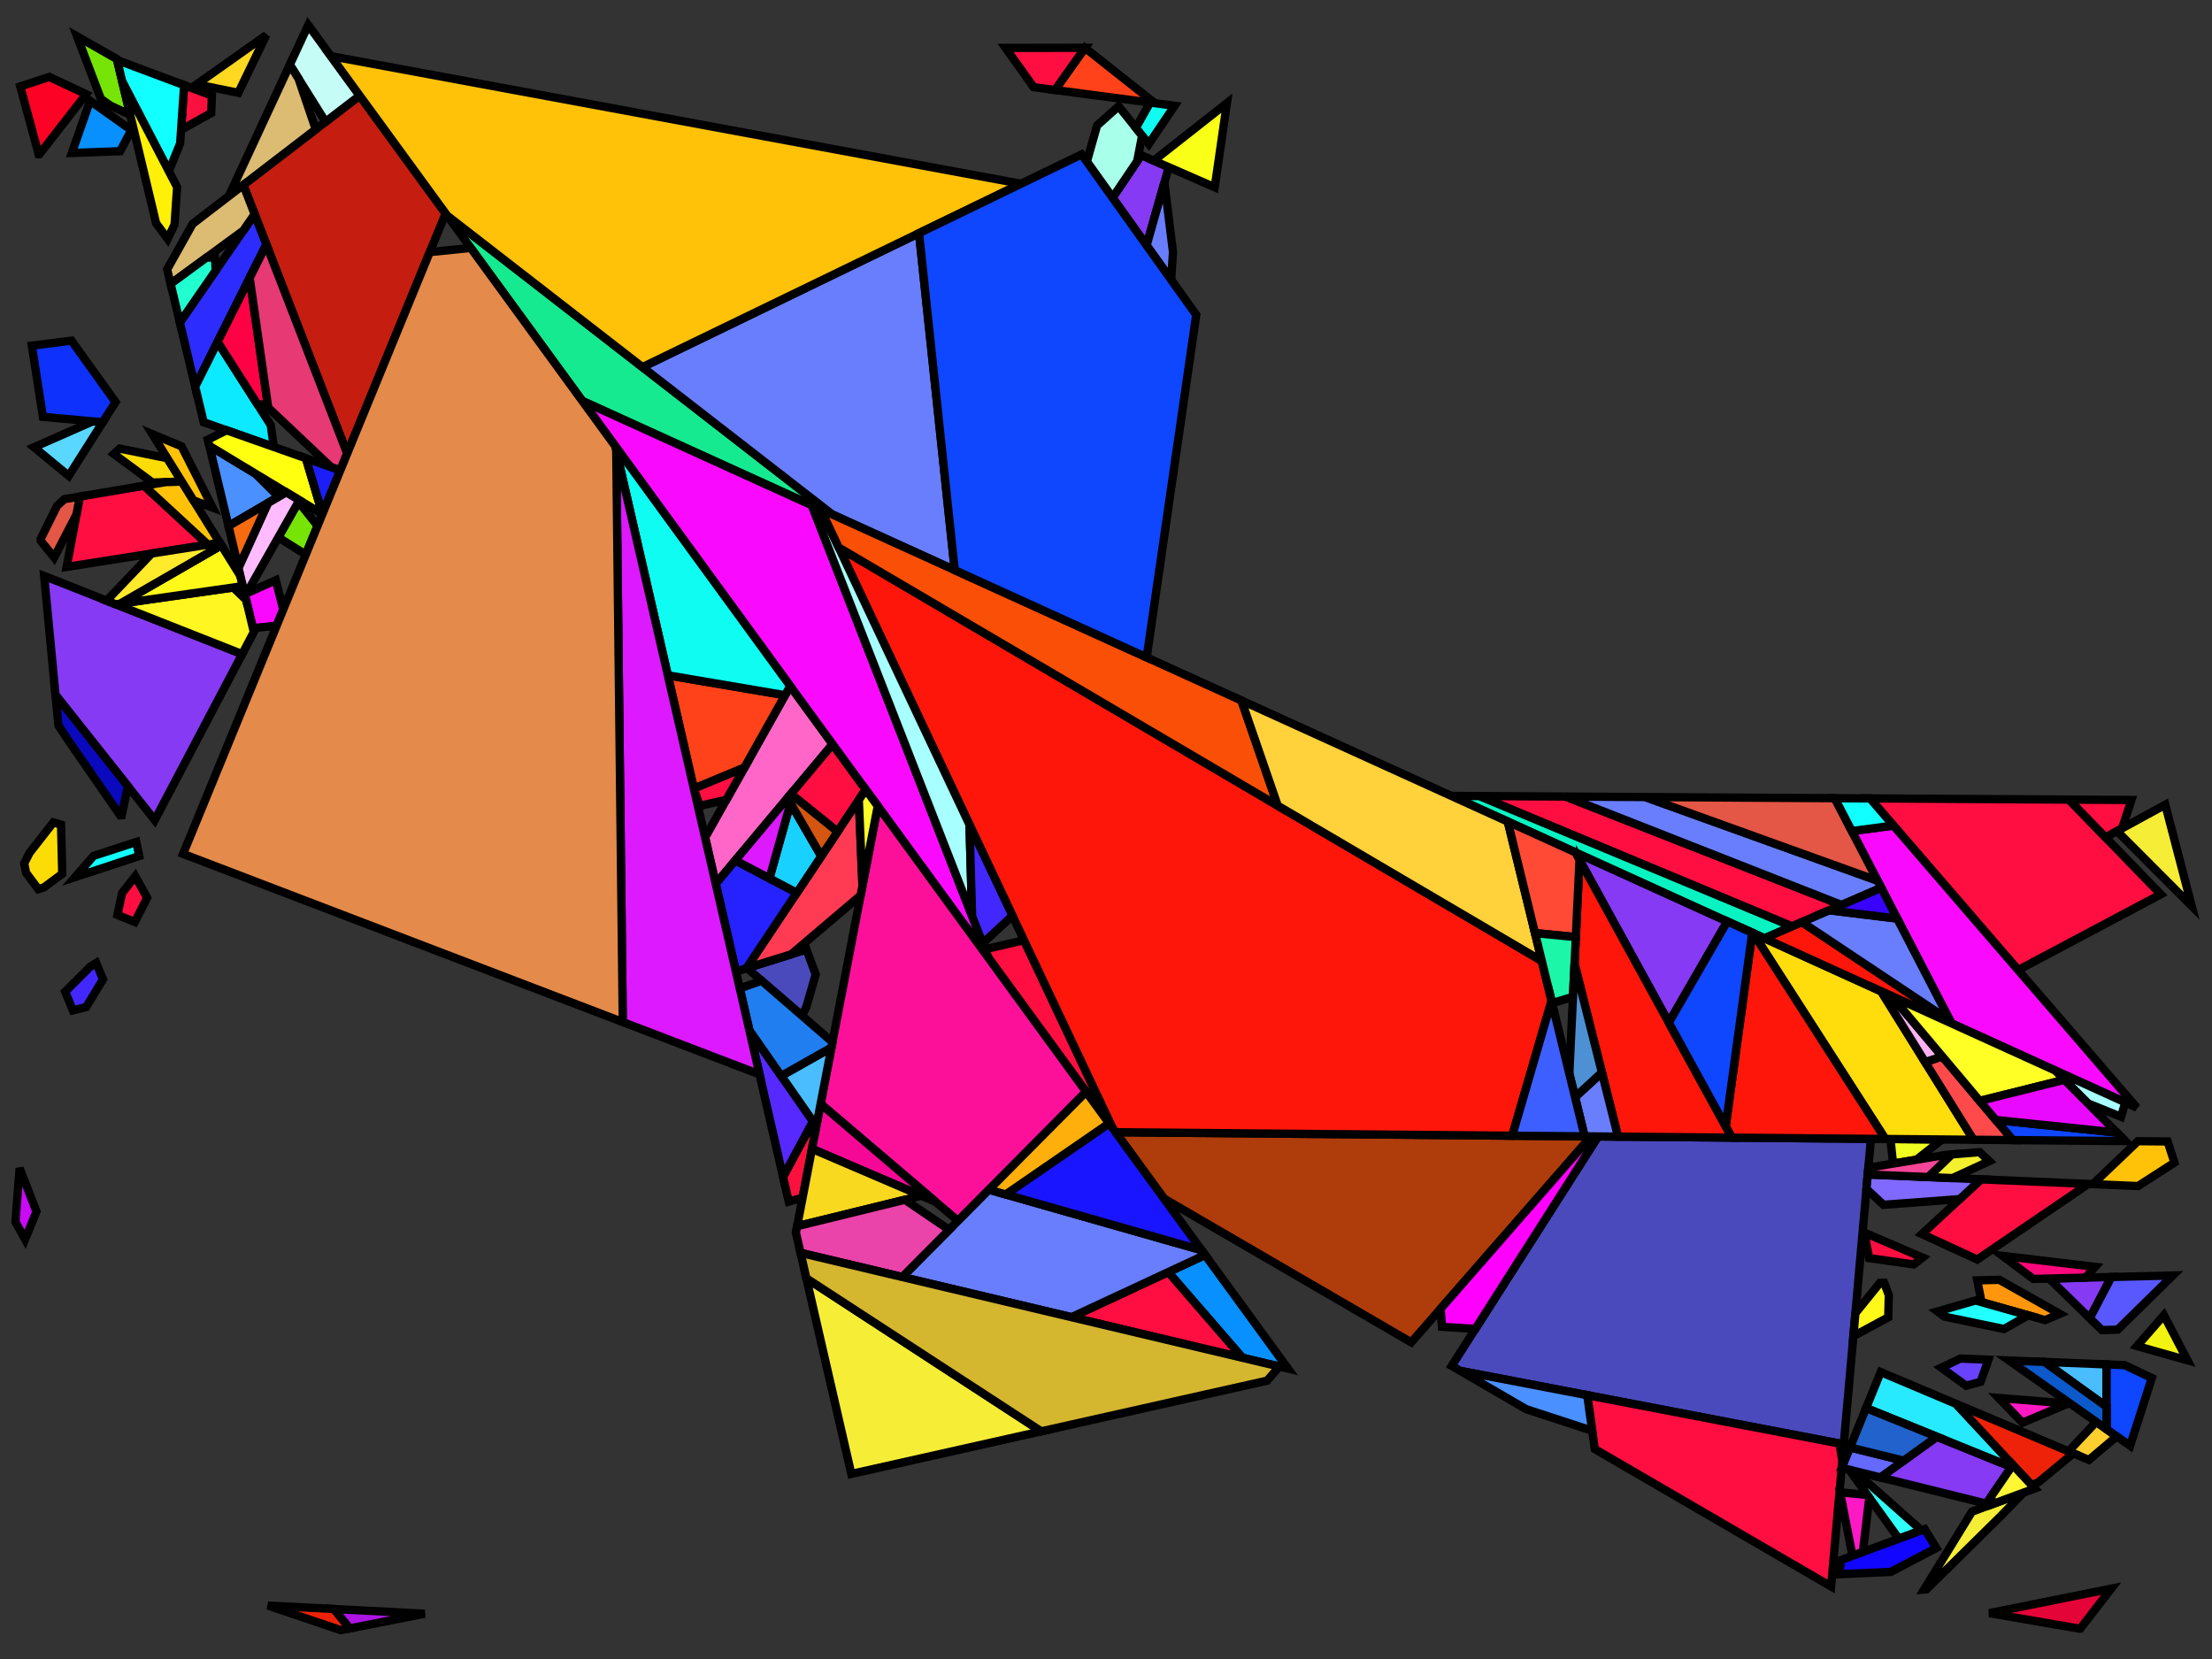 <?xml version="1.0" encoding="iso-8859-1" standalone="no"?>
<!DOCTYPE svg PUBLIC "-//W3C//DTD SVG 1.0//EN" "http://www.w3.org/TR/2001/REC-SVG-20010904/DTD/svg10.dtd">
<svg xmlns="http://www.w3.org/2000/svg" width="800" height="600">
<rect width="100%" height="100%" fill="#333333" stroke="none"/>
<path style="fill:rgb(0, 0, 0);fill-opacity:0.0;fill-rule:evenodd;stroke:rgb(0, 0, 0);stroke-width:0.0;" d="M 0, 600 L 800, 600 L 800, 0 L 0, 0 z "/>
<path style="fill:rgb(240, 255, 33);fill-opacity:1.0;fill-rule:evenodd;stroke:rgb(0, 0, 0);stroke-width:3.0;" d="M 702.406, 412.107 L 693.117, 419.432 L 684.648, 420.834 L 683.716, 411.942 z "/>
<path style="fill:rgb(255, 102, 199);fill-opacity:1.0;fill-rule:evenodd;stroke:rgb(0, 0, 0);stroke-width:3.0;" d="M 301.13, 269.14 L 258.856, 319.631 L 255.016, 302.914 L 285.788, 248.101 z "/>
<path style="fill:rgb(175, 60, 11);fill-opacity:1.0;fill-rule:evenodd;stroke:rgb(0, 0, 0);stroke-width:3.0;" d="M 575.475, 410.991 L 510.393, 485.478 L 420.974, 433.484 L 403.469, 409.479 z "/>
<path style="fill:rgb(255, 207, 47);fill-opacity:1.0;fill-rule:evenodd;stroke:rgb(0, 0, 0);stroke-width:3.0;" d="M 765.561, 519.481 L 755.487, 528.004 L 748.099, 524.887 L 758.124, 514.242 z "/>
<path style="fill:rgb(134, 58, 243);fill-opacity:1.0;fill-rule:evenodd;stroke:rgb(0, 0, 0);stroke-width:3.0;" d="M 87.581, 236.576 L 55.97, 296.592 L 20.071, 251.33 L 15.967, 208.315 z "/>
<path style="fill:rgb(134, 58, 243);fill-opacity:1.0;fill-rule:evenodd;stroke:rgb(0, 0, 0);stroke-width:3.0;" d="M 727.444, 530.54 L 718.343, 543.805 L 680.063, 534.322 L 700.503, 519.624 z "/>
<path style="fill:rgb(134, 58, 243);fill-opacity:1.0;fill-rule:evenodd;stroke:rgb(0, 0, 0);stroke-width:3.0;" d="M 422.689, 60.469 L 414.68, 88.738 L 402.375, 71.508 L 412.748, 56.128 z "/>
<path style="fill:rgb(134, 58, 243);fill-opacity:1.0;fill-rule:evenodd;stroke:rgb(0, 0, 0);stroke-width:3.0;" d="M 755.787, 476.745 L 741.112, 462.41 L 763.612, 461.846 z "/>
<path style="fill:rgb(134, 58, 243);fill-opacity:1.0;fill-rule:evenodd;stroke:rgb(0, 0, 0);stroke-width:3.0;" d="M 624.693, 333.238 L 603.545, 369.856 L 569.76, 308.26 z "/>
<path style="fill:rgb(197, 29, 15);fill-opacity:1.0;fill-rule:evenodd;stroke:rgb(0, 0, 0);stroke-width:3.0;" d="M 161.162, 77.199 L 125.572, 164.02 L 88.001, 66.887 L 130.087, 34.585 z "/>
<path style="fill:rgb(74, 74, 189);fill-opacity:1.0;fill-rule:evenodd;stroke:rgb(0, 0, 0);stroke-width:3.0;" d="M 295.009, 352.414 L 291.624, 364.153 L 290.076, 367.358 L 270.152, 350.113 L 291.661, 343.414 z "/>
<path style="fill:rgb(74, 74, 189);fill-opacity:1.0;fill-rule:evenodd;stroke:rgb(0, 0, 0);stroke-width:3.0;" d="M 676.644, 411.88 L 666.815, 522.368 L 528.131, 495.791 L 525.04, 493.994 L 577.964, 411.013 z "/>
<path style="fill:rgb(8, 144, 255);fill-opacity:1.0;fill-rule:evenodd;stroke:rgb(0, 0, 0);stroke-width:3.0;" d="M 465.809, 494.967 L 449.327, 491.054 L 422.503, 460.076 L 435.836, 453.866 z "/>
<path style="fill:rgb(8, 144, 255);fill-opacity:1.0;fill-rule:evenodd;stroke:rgb(0, 0, 0);stroke-width:3.0;" d="M 47.494, 47.051 L 43.463, 54.676 L 25.977, 55.325 L 32.575, 36.469 z "/>
<path style="fill:rgb(89, 215, 255);fill-opacity:1.0;fill-rule:evenodd;stroke:rgb(0, 0, 0);stroke-width:3.0;" d="M 37.144, 152.722 L 24.869, 172.098 L 12.301, 161.737 L 33.522, 152.394 z "/>
<path style="fill:rgb(255, 14, 65);fill-opacity:1.0;fill-rule:evenodd;stroke:rgb(0, 0, 0);stroke-width:3.0;" d="M 755.256, 428.188 L 715.096, 455.533 L 695.107, 446.314 L 716.487, 426.523 z "/>
<path style="fill:rgb(255, 14, 65);fill-opacity:1.0;fill-rule:evenodd;stroke:rgb(0, 0, 0);stroke-width:3.0;" d="M 566.241, 288.089 L 666.026, 327.296 L 648.105, 335.057 L 535.005, 287.901 z "/>
<path style="fill:rgb(255, 14, 65);fill-opacity:1.0;fill-rule:evenodd;stroke:rgb(0, 0, 0);stroke-width:3.0;" d="M 262.668, 289.282 L 253.088, 291.423 L 251.058, 285.688 L 250.937, 285.161 L 269.247, 277.564 z "/>
<path style="fill:rgb(255, 14, 65);fill-opacity:1.0;fill-rule:evenodd;stroke:rgb(0, 0, 0);stroke-width:3.0;" d="M 748.257, 289.188 L 781.464, 323.45 L 729.882, 350.832 L 676.316, 288.753 z "/>
<path style="fill:rgb(255, 14, 65);fill-opacity:1.0;fill-rule:evenodd;stroke:rgb(0, 0, 0);stroke-width:3.0;" d="M 402.435, 408.061 L 357.428, 346.342 L 356.244, 343.308 L 370.344, 340.039 z "/>
<path style="fill:rgb(255, 14, 65);fill-opacity:1.0;fill-rule:evenodd;stroke:rgb(0, 0, 0);stroke-width:3.0;" d="M 381.609, 32.562 L 373.831, 31.538 L 363.687, 17.333 L 392.475, 17.286 z "/>
<path style="fill:rgb(255, 14, 65);fill-opacity:1.0;fill-rule:evenodd;stroke:rgb(0, 0, 0);stroke-width:3.0;" d="M 313.104, 285.56 L 302.937, 300.802 L 286.04, 287.163 L 301.13, 269.14 z "/>
<path style="fill:rgb(255, 14, 65);fill-opacity:1.0;fill-rule:evenodd;stroke:rgb(0, 0, 0);stroke-width:3.0;" d="M 75.204, 196.976 L 24.102, 205.033 L 28.883, 179.587 L 52.12, 175.67 z "/>
<path style="fill:rgb(255, 14, 65);fill-opacity:1.0;fill-rule:evenodd;stroke:rgb(0, 0, 0);stroke-width:3.0;" d="M 695.307, 454.823 L 692.099, 457.301 L 675.998, 455.007 L 674.213, 445.784 z "/>
<path style="fill:rgb(255, 14, 65);fill-opacity:1.0;fill-rule:evenodd;stroke:rgb(0, 0, 0);stroke-width:3.0;" d="M 665.279, 522.074 L 666.288, 528.294 L 662.242, 573.771 L 576.784, 524.081 L 574.032, 504.588 z "/>
<path style="fill:rgb(255, 14, 65);fill-opacity:1.0;fill-rule:evenodd;stroke:rgb(0, 0, 0);stroke-width:3.0;" d="M 449.327, 491.054 L 387.506, 476.376 L 422.503, 460.076 z "/>
<path style="fill:rgb(255, 14, 65);fill-opacity:1.0;fill-rule:evenodd;stroke:rgb(0, 0, 0);stroke-width:3.0;" d="M 770.865, 289.324 L 767.474, 299.581 L 761.496, 302.847 L 748.257, 289.188 z "/>
<path style="fill:rgb(255, 14, 65);fill-opacity:1.0;fill-rule:evenodd;stroke:rgb(0, 0, 0);stroke-width:3.0;" d="M 53.219, 324.694 L 48.751, 333.46 L 42.473, 330.887 L 44.16, 322.969 L 48.919, 316.908 z "/>
<path style="fill:rgb(255, 0, 255);fill-opacity:1.0;fill-rule:evenodd;stroke:rgb(0, 0, 0);stroke-width:3.0;" d="M 577.964, 411.013 L 533.56, 480.635 L 521.5, 479.854 L 521.056, 473.274 L 575.475, 410.991 z "/>
<path style="fill:rgb(128, 105, 255);fill-opacity:1.0;fill-rule:evenodd;stroke:rgb(0, 0, 0);stroke-width:3.0;" d="M 716.487, 426.523 L 708.754, 433.682 L 681.174, 435.727 L 675.033, 429.994 L 675.498, 424.763 z "/>
<path style="fill:rgb(249, 10, 255);fill-opacity:1.0;fill-rule:evenodd;stroke:rgb(0, 0, 0);stroke-width:3.0;" d="M 102.449, 220.43 L 100.048, 226.286 L 91.471, 227.175 L 88.678, 215.49 L 89.19, 214.585 L 99.737, 209.839 z "/>
<path style="fill:rgb(249, 10, 255);fill-opacity:1.0;fill-rule:evenodd;stroke:rgb(0, 0, 0);stroke-width:3.0;" d="M 772.819, 400.591 L 705.798, 370.116 L 669.73, 300.565 L 684.795, 298.58 z "/>
<path style="fill:rgb(249, 10, 255);fill-opacity:1.0;fill-rule:evenodd;stroke:rgb(0, 0, 0);stroke-width:3.0;" d="M 293.597, 182.688 L 357.428, 346.342 L 210.551, 144.928 z "/>
<path style="fill:rgb(117, 228, 6);fill-opacity:1.0;fill-rule:evenodd;stroke:rgb(0, 0, 0);stroke-width:3.0;" d="M 114.855, 190.164 L 110.579, 200.596 L 100.652, 194.349 L 107.942, 181.479 z "/>
<path style="fill:rgb(117, 228, 6);fill-opacity:1.0;fill-rule:evenodd;stroke:rgb(0, 0, 0);stroke-width:3.0;" d="M 42.265, 21.353 L 47.093, 41.549 L 39.893, 38.171 L 36.482, 35.759 L 27.878, 13.152 z "/>
<path style="fill:rgb(48, 255, 249);fill-opacity:1.0;fill-rule:evenodd;stroke:rgb(0, 0, 0);stroke-width:3.0;" d="M 670.719, 532.008 L 694.921, 553.468 L 686.72, 556.497 L 668.771, 531.525 z "/>
<path style="fill:rgb(252, 16, 154);fill-opacity:1.0;fill-rule:evenodd;stroke:rgb(0, 0, 0);stroke-width:3.0;" d="M 392.81, 394.863 L 346.473, 441.548 L 296.785, 399.223 L 317.452, 291.523 z "/>
<path style="fill:rgb(252, 17, 62);fill-opacity:1.0;fill-rule:evenodd;stroke:rgb(0, 0, 0);stroke-width:3.0;" d="M 295.224, 407.355 L 290.268, 433.182 L 285.266, 434.584 L 283.201, 425.596 L 294.002, 405.599 z "/>
<path style="fill:rgb(252, 17, 62);fill-opacity:1.0;fill-rule:evenodd;stroke:rgb(0, 0, 0);stroke-width:3.0;" d="M 76.635, 34.57 L 76.376, 40.886 L 65.486, 46.935 L 66.597, 30.807 z "/>
<path style="fill:rgb(249, 69, 152);fill-opacity:1.0;fill-rule:evenodd;stroke:rgb(0, 0, 0);stroke-width:3.0;" d="M 697.409, 425.704 L 675.498, 424.763 L 675.716, 422.312 L 703.439, 417.724 L 705.902, 417.518 z "/>
<path style="fill:rgb(39, 234, 255);fill-opacity:1.0;fill-rule:evenodd;stroke:rgb(0, 0, 0);stroke-width:3.0;" d="M 707.385, 507.709 L 727.952, 529.799 L 727.444, 530.54 L 674.894, 509.248 L 680.186, 496.233 z "/>
<path style="fill:rgb(246, 8, 150);fill-opacity:1.0;fill-rule:evenodd;stroke:rgb(0, 0, 0);stroke-width:3.0;" d="M 338.379, 434.653 L 293.662, 415.499 L 296.785, 399.223 z "/>
<path style="fill:rgb(74, 189, 255);fill-opacity:1.0;fill-rule:evenodd;stroke:rgb(0, 0, 0);stroke-width:3.0;" d="M 761.896, 493.451 L 761.883, 508.767 L 739.379, 492.554 z "/>
<path style="fill:rgb(74, 189, 255);fill-opacity:1.0;fill-rule:evenodd;stroke:rgb(0, 0, 0);stroke-width:3.0;" d="M 295.224, 407.355 L 282.531, 389.124 L 300.691, 378.868 z "/>
<path style="fill:rgb(85, 41, 255);fill-opacity:1.0;fill-rule:evenodd;stroke:rgb(0, 0, 0);stroke-width:3.0;" d="M 294.002, 405.599 L 283.201, 425.596 L 271.025, 372.599 z "/>
<path style="fill:rgb(37, 34, 255);fill-opacity:1.0;fill-rule:evenodd;stroke:rgb(0, 0, 0);stroke-width:3.0;" d="M 288.203, 322.893 L 270.021, 350.154 L 266.146, 351.36 L 258.856, 319.631 L 265.933, 311.178 z "/>
<path style="fill:rgb(44, 44, 255);fill-opacity:1.0;fill-rule:evenodd;stroke:rgb(0, 0, 0);stroke-width:3.0;" d="M 96.336, 88.437 L 70.59, 139.832 L 65.045, 116.64 L 92.09, 77.458 z "/>
<path style="fill:rgb(255, 25, 197);fill-opacity:1.0;fill-rule:evenodd;stroke:rgb(0, 0, 0);stroke-width:3.0;" d="M 747.941, 507.611 L 731.469, 514.522 L 722.845, 505.583 z "/>
<path style="fill:rgb(255, 25, 197);fill-opacity:1.0;fill-rule:evenodd;stroke:rgb(0, 0, 0);stroke-width:3.0;" d="M 675.334, 540.656 L 676.053, 541.657 L 673.728, 561.296 L 669.982, 562.679 L 665.468, 539.729 z "/>
<path style="fill:rgb(9, 243, 194);fill-opacity:1.0;fill-rule:evenodd;stroke:rgb(0, 0, 0);stroke-width:3.0;" d="M 535.005, 287.901 L 648.105, 335.057 L 638.162, 339.362 L 524.85, 287.839 z "/>
<path style="fill:rgb(255, 150, 13);fill-opacity:1.0;fill-rule:evenodd;stroke:rgb(0, 0, 0);stroke-width:3.0;" d="M 744.926, 475.179 L 739.638, 477.437 L 716.655, 470.946 L 715.105, 463.062 L 723.084, 462.862 z "/>
<path style="fill:rgb(246, 237, 54);fill-opacity:1.0;fill-rule:evenodd;stroke:rgb(0, 0, 0);stroke-width:3.0;" d="M 376.575, 517.661 L 307.892, 533.069 L 291.641, 462.332 z "/>
<path style="fill:rgb(246, 237, 54);fill-opacity:1.0;fill-rule:evenodd;stroke:rgb(0, 0, 0);stroke-width:3.0;" d="M 723.692, 548.226 L 696.741, 574.795 L 695.876, 574.858 L 713.172, 546.727 L 731.822, 539.839 z "/>
<path style="fill:rgb(246, 237, 54);fill-opacity:1.0;fill-rule:evenodd;stroke:rgb(0, 0, 0);stroke-width:3.0;" d="M 792.656, 327.659 L 765.645, 300.581 L 783.1, 291.043 z "/>
<path style="fill:rgb(255, 246, 34);fill-opacity:1.0;fill-rule:evenodd;stroke:rgb(0, 0, 0);stroke-width:3.0;" d="M 89.032, 216.974 L 91.802, 228.56 L 87.581, 236.576 L 41.895, 218.547 L 84.356, 212.477 z "/>
<path style="fill:rgb(237, 34, 8);fill-opacity:1.0;fill-rule:evenodd;stroke:rgb(0, 0, 0);stroke-width:3.0;" d="M 749.849, 525.625 L 737.185, 536.096 L 734.766, 537.117 L 707.385, 507.709 z "/>
<path style="fill:rgb(237, 34, 8);fill-opacity:1.0;fill-rule:evenodd;stroke:rgb(0, 0, 0);stroke-width:3.0;" d="M 120.788, 581.914 L 126.466, 588.923 L 123.207, 589.559 L 96.914, 580.667 z "/>
<path style="fill:rgb(172, 21, 228);fill-opacity:1.0;fill-rule:evenodd;stroke:rgb(0, 0, 0);stroke-width:3.0;" d="M 153.605, 583.629 L 126.466, 588.923 L 120.788, 581.914 z "/>
<path style="fill:rgb(202, 9, 246);fill-opacity:1.0;fill-rule:evenodd;stroke:rgb(0, 0, 0);stroke-width:3.0;" d="M 13.191, 438.173 L 9.072, 448.221 L 5.587, 441.912 L 7.1, 422.488 z "/>
<path style="fill:rgb(249, 217, 31);fill-opacity:1.0;fill-rule:evenodd;stroke:rgb(0, 0, 0);stroke-width:3.0;" d="M 333.226, 432.446 L 288.296, 443.46 L 293.662, 415.499 z "/>
<path style="fill:rgb(228, 4, 56);fill-opacity:1.0;fill-rule:evenodd;stroke:rgb(0, 0, 0);stroke-width:3.0;" d="M 752.363, 589.01 L 752.098, 589.041 L 719.479, 583.409 L 763.543, 574.55 z "/>
<path style="fill:rgb(255, 66, 25);fill-opacity:1.0;fill-rule:evenodd;stroke:rgb(0, 0, 0);stroke-width:3.0;" d="M 283.919, 251.43 L 269.247, 277.564 L 250.937, 285.161 L 241.533, 244.229 z "/>
<path style="fill:rgb(255, 66, 25);fill-opacity:1.0;fill-rule:evenodd;stroke:rgb(0, 0, 0);stroke-width:3.0;" d="M 417.673, 37.311 L 381.609, 32.562 L 392.432, 17.347 z "/>
<path style="fill:rgb(22, 234, 144);fill-opacity:1.0;fill-rule:evenodd;stroke:rgb(0, 0, 0);stroke-width:3.0;" d="M 301.068, 186.086 L 210.551, 144.928 L 161.75, 78.005 z "/>
<path style="fill:rgb(14, 50, 252);fill-opacity:1.0;fill-rule:evenodd;stroke:rgb(0, 0, 0);stroke-width:3.0;" d="M 41.782, 145.402 L 37.144, 152.722 L 15.528, 150.765 L 11.523, 125.011 L 25.842, 123.196 z "/>
<path style="fill:rgb(74, 144, 255);fill-opacity:1.0;fill-rule:evenodd;stroke:rgb(0, 0, 0);stroke-width:3.0;" d="M 92.301, 171.267 L 100.773, 179.664 L 82.646, 190.259 L 75.709, 161.243 z "/>
<path style="fill:rgb(74, 144, 255);fill-opacity:1.0;fill-rule:evenodd;stroke:rgb(0, 0, 0);stroke-width:3.0;" d="M 574.032, 504.588 L 575.848, 517.452 L 551.966, 509.65 L 528.131, 495.791 z "/>
<path style="fill:rgb(255, 246, 52);fill-opacity:1.0;fill-rule:evenodd;stroke:rgb(0, 0, 0);stroke-width:3.0;" d="M 735.898, 538.333 L 720.328, 544.084 L 720.193, 541.109 L 727.952, 529.799 z "/>
<path style="fill:rgb(255, 220, 11);fill-opacity:1.0;fill-rule:evenodd;stroke:rgb(0, 0, 0);stroke-width:3.0;" d="M 680.354, 358.547 L 713.742, 412.206 L 681.853, 411.926 L 634.03, 337.483 z "/>
<path style="fill:rgb(11, 234, 255);fill-opacity:1.0;fill-rule:evenodd;stroke:rgb(0, 0, 0);stroke-width:3.0;" d="M 97.902, 153.702 L 99.038, 161.652 L 73.667, 152.702 L 70.59, 139.832 L 78.701, 123.64 z "/>
<path style="fill:rgb(105, 66, 255);fill-opacity:1.0;fill-rule:evenodd;stroke:rgb(0, 0, 0);stroke-width:3.0;" d="M 719.152, 491.748 L 716.301, 499.748 L 711.079, 501.167 L 702.076, 494.629 L 709.008, 491.344 z "/>
<path style="fill:rgb(255, 22, 11);fill-opacity:1.0;fill-rule:evenodd;stroke:rgb(0, 0, 0);stroke-width:3.0;" d="M 634.03, 337.483 L 681.853, 411.926 L 626.353, 411.438 L 624.119, 407.366 L 633.723, 337.344 z "/>
<path style="fill:rgb(255, 22, 11);fill-opacity:1.0;fill-rule:evenodd;stroke:rgb(0, 0, 0);stroke-width:3.0;" d="M 705.335, 369.224 L 705.798, 370.116 L 638.162, 339.362 L 651.699, 333.5 z "/>
<path style="fill:rgb(255, 22, 11);fill-opacity:1.0;fill-rule:evenodd;stroke:rgb(0, 0, 0);stroke-width:3.0;" d="M 557.614, 347.543 L 561.136, 361.966 L 546.917, 410.74 L 403.469, 409.479 L 402.435, 408.061 L 303.349, 198.03 z "/>
<path style="fill:rgb(255, 22, 11);fill-opacity:1.0;fill-rule:evenodd;stroke:rgb(0, 0, 0);stroke-width:3.0;" d="M 626.353, 411.438 L 585.19, 411.076 L 569.458, 348.606 L 571.249, 310.975 z "/>
<path style="fill:rgb(105, 126, 252);fill-opacity:1.0;fill-rule:evenodd;stroke:rgb(0, 0, 0);stroke-width:3.0;" d="M 424.228, 91.181 L 423.573, 101.192 L 414.68, 88.738 L 421.12, 66.007 z "/>
<path style="fill:rgb(105, 126, 252);fill-opacity:1.0;fill-rule:evenodd;stroke:rgb(0, 0, 0);stroke-width:3.0;" d="M 595.005, 288.263 L 679.039, 318.516 L 680.371, 321.084 L 666.026, 327.296 L 566.241, 288.089 z "/>
<path style="fill:rgb(105, 126, 252);fill-opacity:1.0;fill-rule:evenodd;stroke:rgb(0, 0, 0);stroke-width:3.0;" d="M 345.287, 206.192 L 301.068, 186.086 L 232.347, 132.773 L 332.379, 84.32 z "/>
<path style="fill:rgb(105, 126, 252);fill-opacity:1.0;fill-rule:evenodd;stroke:rgb(0, 0, 0);stroke-width:3.0;" d="M 585.19, 411.076 L 573.102, 410.97 L 569.642, 396.8 L 579.347, 387.877 z "/>
<path style="fill:rgb(105, 126, 252);fill-opacity:1.0;fill-rule:evenodd;stroke:rgb(0, 0, 0);stroke-width:3.0;" d="M 686.14, 332.209 L 705.335, 369.224 L 651.699, 333.5 L 661.591, 329.216 z "/>
<path style="fill:rgb(105, 126, 252);fill-opacity:1.0;fill-rule:evenodd;stroke:rgb(0, 0, 0);stroke-width:3.0;" d="M 434.596, 452.165 L 435.836, 453.866 L 387.506, 476.376 L 326.323, 461.85 L 357.678, 430.259 z "/>
<path style="fill:rgb(168, 255, 255);fill-opacity:1.0;fill-rule:evenodd;stroke:rgb(0, 0, 0);stroke-width:3.0;" d="M 768.633, 398.687 L 767.1, 403.909 L 755.098, 399.048 L 743.277, 387.158 z "/>
<path style="fill:rgb(168, 255, 255);fill-opacity:1.0;fill-rule:evenodd;stroke:rgb(0, 0, 0);stroke-width:3.0;" d="M 296.798, 184.144 L 350.63, 298.252 L 351.582, 331.355 L 293.597, 182.688 z "/>
<path style="fill:rgb(66, 40, 255);fill-opacity:1.0;fill-rule:evenodd;stroke:rgb(0, 0, 0);stroke-width:3.0;" d="M 366.173, 331.197 L 355.405, 341.156 L 351.582, 331.355 L 350.63, 298.252 z "/>
<path style="fill:rgb(66, 40, 255);fill-opacity:1.0;fill-rule:evenodd;stroke:rgb(0, 0, 0);stroke-width:3.0;" d="M 37.26, 354.176 L 31.148, 364.242 L 26.373, 365.415 L 23.57, 358.66 L 32.675, 349.572 L 34.782, 348.274 z "/>
<path style="fill:rgb(249, 255, 23);fill-opacity:1.0;fill-rule:evenodd;stroke:rgb(0, 0, 0);stroke-width:3.0;" d="M 439.321, 67.733 L 417.261, 58.099 L 443.726, 37.302 z "/>
<path style="fill:rgb(25, 21, 255);fill-opacity:1.0;fill-rule:evenodd;stroke:rgb(0, 0, 0);stroke-width:3.0;" d="M 434.596, 452.165 L 363.741, 431.986 L 401.124, 406.264 z "/>
<path style="fill:rgb(255, 175, 12);fill-opacity:1.0;fill-rule:evenodd;stroke:rgb(0, 0, 0);stroke-width:3.0;" d="M 401.124, 406.264 L 363.741, 431.986 L 357.678, 430.259 L 392.81, 394.863 z "/>
<path style="fill:rgb(197, 252, 246);fill-opacity:1.0;fill-rule:evenodd;stroke:rgb(0, 0, 0);stroke-width:3.0;" d="M 130.087, 34.585 L 117.746, 44.057 L 104.813, 23.403 L 111.471, 9.057 z "/>
<path style="fill:rgb(252, 220, 6);fill-opacity:1.0;fill-rule:evenodd;stroke:rgb(0, 0, 0);stroke-width:3.0;" d="M 22.081, 298.263 L 22.508, 316.036 L 15.907, 320.918 L 13.858, 321.591 L 9.439, 315.668 L 8.764, 312.232 L 10.703, 308.435 L 19.303, 297.415 z "/>
<path style="fill:rgb(252, 220, 6);fill-opacity:1.0;fill-rule:evenodd;stroke:rgb(0, 0, 0);stroke-width:3.0;" d="M 60.501, 165.724 L 65.752, 174.179 L 55.146, 174.514 L 41.166, 164.186 L 43.297, 162.238 z "/>
<path style="fill:rgb(255, 249, 26);fill-opacity:1.0;fill-rule:evenodd;stroke:rgb(0, 0, 0);stroke-width:3.0;" d="M 683.111, 468.396 L 682.908, 476.442 L 670.297, 483.228 L 671.036, 474.919 L 679.913, 463.945 L 681.417, 463.907 z "/>
<path style="fill:rgb(255, 249, 26);fill-opacity:1.0;fill-rule:evenodd;stroke:rgb(0, 0, 0);stroke-width:3.0;" d="M 86.97, 208.346 L 87.838, 211.979 L 43.44, 218.326 L 80.058, 197.217 z "/>
<path style="fill:rgb(255, 234, 44);fill-opacity:1.0;fill-rule:evenodd;stroke:rgb(0, 0, 0);stroke-width:3.0;" d="M 80.058, 197.217 L 43.44, 218.326 L 41.895, 218.547 L 38.555, 217.229 L 54.841, 200.187 L 79.489, 196.301 z "/>
<path style="fill:rgb(255, 59, 83);fill-opacity:1.0;fill-rule:evenodd;stroke:rgb(0, 0, 0);stroke-width:3.0;" d="M 311.928, 320.313 L 311.253, 323.827 L 286.186, 345.119 L 270.021, 350.154 L 310.613, 289.294 z "/>
<path style="fill:rgb(255, 2, 70);fill-opacity:1.0;fill-rule:evenodd;stroke:rgb(0, 0, 0);stroke-width:3.0;" d="M 96.861, 146.42 L 93.112, 146.203 L 78.701, 123.64 L 90.296, 100.494 z "/>
<path style="fill:rgb(234, 67, 170);fill-opacity:1.0;fill-rule:evenodd;stroke:rgb(0, 0, 0);stroke-width:3.0;" d="M 343.275, 444.77 L 326.323, 461.85 L 289.523, 453.113 L 287.845, 445.81 L 288.296, 443.46 L 327.254, 433.91 z "/>
<path style="fill:rgb(228, 86, 69);fill-opacity:1.0;fill-rule:evenodd;stroke:rgb(0, 0, 0);stroke-width:3.0;" d="M 27.664, 186.072 L 19.587, 201.627 L 14.754, 195.597 L 14.691, 194.934 L 20.638, 182.943 L 23.276, 180.532 L 28.883, 179.587 z "/>
<path style="fill:rgb(228, 86, 69);fill-opacity:1.0;fill-rule:evenodd;stroke:rgb(0, 0, 0);stroke-width:3.0;" d="M 663.565, 288.677 L 679.039, 318.516 L 595.005, 288.263 z "/>
<path style="fill:rgb(220, 187, 114);fill-opacity:1.0;fill-rule:evenodd;stroke:rgb(0, 0, 0);stroke-width:3.0;" d="M 107.979, 28.459 L 114.199, 46.779 L 82.769, 70.902 L 104.813, 23.403 z "/>
<path style="fill:rgb(220, 187, 114);fill-opacity:1.0;fill-rule:evenodd;stroke:rgb(0, 0, 0);stroke-width:3.0;" d="M 92.09, 77.458 L 87.998, 83.386 L 61.704, 102.662 L 60.449, 97.413 L 69.668, 80.957 L 88.001, 66.887 z "/>
<path style="fill:rgb(255, 194, 8);fill-opacity:1.0;fill-rule:evenodd;stroke:rgb(0, 0, 0);stroke-width:3.0;" d="M 369.243, 66.464 L 232.347, 132.773 L 161.75, 78.005 L 119.675, 20.306 z "/>
<path style="fill:rgb(255, 194, 8);fill-opacity:1.0;fill-rule:evenodd;stroke:rgb(0, 0, 0);stroke-width:3.0;" d="M 79.489, 196.301 L 75.204, 196.976 L 52.12, 175.67 L 59.857, 174.365 L 65.752, 174.179 z "/>
<path style="fill:rgb(255, 194, 8);fill-opacity:1.0;fill-rule:evenodd;stroke:rgb(0, 0, 0);stroke-width:3.0;" d="M 65.665, 161.433 L 76.894, 183.577 L 69.966, 180.965 L 55.099, 157.024 z "/>
<path style="fill:rgb(255, 194, 8);fill-opacity:1.0;fill-rule:evenodd;stroke:rgb(0, 0, 0);stroke-width:3.0;" d="M 783.94, 412.823 L 786.416, 420.472 L 773.237, 428.96 L 756.926, 428.259 L 773.197, 412.729 z "/>
<path style="fill:rgb(249, 79, 7);fill-opacity:1.0;fill-rule:evenodd;stroke:rgb(0, 0, 0);stroke-width:3.0;" d="M 448.986, 253.344 L 462.116, 291.388 L 303.349, 198.03 L 296.798, 184.144 z "/>
<path style="fill:rgb(255, 209, 58);fill-opacity:1.0;fill-rule:evenodd;stroke:rgb(0, 0, 0);stroke-width:3.0;" d="M 545.307, 297.141 L 557.614, 347.543 L 462.116, 291.388 L 448.986, 253.344 z "/>
<path style="fill:rgb(33, 126, 240);fill-opacity:1.0;fill-rule:evenodd;stroke:rgb(0, 0, 0);stroke-width:3.0;" d="M 301.073, 376.878 L 300.691, 378.868 L 282.531, 389.124 L 271.025, 372.599 L 267.545, 357.451 L 275.448, 354.697 z "/>
<path style="fill:rgb(168, 255, 234);fill-opacity:1.0;fill-rule:evenodd;stroke:rgb(0, 0, 0);stroke-width:3.0;" d="M 413.06, 49.035 L 411.279, 58.306 L 402.375, 71.508 L 393.071, 58.48 L 396.768, 45.4 L 404.556, 38.432 z "/>
<path style="fill:rgb(243, 240, 45);fill-opacity:1.0;fill-rule:evenodd;stroke:rgb(0, 0, 0);stroke-width:3.0;" d="M 719.433, 419.953 L 706.159, 426.08 L 697.409, 425.704 L 705.902, 417.518 L 715.931, 416.681 z "/>
<path style="fill:rgb(231, 57, 115);fill-opacity:1.0;fill-rule:evenodd;stroke:rgb(0, 0, 0);stroke-width:3.0;" d="M 125.572, 164.02 L 123.068, 170.128 L 119.757, 168.96 L 97.009, 147.456 L 90.296, 100.494 L 96.336, 88.437 z "/>
<path style="fill:rgb(10, 9, 189);fill-opacity:1.0;fill-rule:evenodd;stroke:rgb(0, 0, 0);stroke-width:3.0;" d="M 46.25, 284.337 L 44.027, 294.824 L 43.431, 294.847 L 24.938, 268.119 L 21.124, 262.368 L 20.071, 251.33 z "/>
<path style="fill:rgb(255, 255, 15);fill-opacity:1.0;fill-rule:evenodd;stroke:rgb(0, 0, 0);stroke-width:3.0;" d="M 110.635, 165.742 L 116.618, 185.864 L 116.587, 185.939 L 75.709, 161.243 L 75.173, 159.004 L 81.934, 155.618 z "/>
<path style="fill:rgb(27, 30, 246);fill-opacity:1.0;fill-rule:evenodd;stroke:rgb(0, 0, 0);stroke-width:3.0;" d="M 123.068, 170.128 L 116.618, 185.864 L 110.635, 165.742 z "/>
<path style="fill:rgb(15, 70, 255);fill-opacity:1.0;fill-rule:evenodd;stroke:rgb(0, 0, 0);stroke-width:3.0;" d="M 633.723, 337.344 L 624.119, 407.366 L 603.545, 369.856 L 624.693, 333.238 z "/>
<path style="fill:rgb(15, 70, 255);fill-opacity:1.0;fill-rule:evenodd;stroke:rgb(0, 0, 0);stroke-width:3.0;" d="M 765.6, 409.611 L 768.66, 412.689 L 727.918, 412.331 L 721.795, 405.056 z "/>
<path style="fill:rgb(15, 70, 255);fill-opacity:1.0;fill-rule:evenodd;stroke:rgb(0, 0, 0);stroke-width:3.0;" d="M 768.416, 493.711 L 778.23, 498.389 L 770.38, 522.875 L 761.877, 516.886 L 761.896, 493.451 z "/>
<path style="fill:rgb(15, 70, 255);fill-opacity:1.0;fill-rule:evenodd;stroke:rgb(0, 0, 0);stroke-width:3.0;" d="M 432.64, 113.889 L 414.71, 237.759 L 345.287, 206.192 L 332.379, 84.32 L 391.184, 55.837 z "/>
<path style="fill:rgb(212, 182, 47);fill-opacity:1.0;fill-rule:evenodd;stroke:rgb(0, 0, 0);stroke-width:3.0;" d="M 462.71, 494.232 L 458.275, 499.333 L 376.575, 517.661 L 291.641, 462.332 L 289.523, 453.113 z "/>
<path style="fill:rgb(255, 74, 54);fill-opacity:1.0;fill-rule:evenodd;stroke:rgb(0, 0, 0);stroke-width:3.0;" d="M 569.76, 308.26 L 571.249, 310.975 L 569.919, 338.913 L 555.154, 337.468 L 545.307, 297.141 z "/>
<path style="fill:rgb(28, 246, 168);fill-opacity:1.0;fill-rule:evenodd;stroke:rgb(0, 0, 0);stroke-width:3.0;" d="M 569.919, 338.913 L 568.892, 360.487 L 561.345, 362.823 L 555.154, 337.468 z "/>
<path style="fill:rgb(56, 4, 255);fill-opacity:1.0;fill-rule:evenodd;stroke:rgb(0, 0, 0);stroke-width:3.0;" d="M 686.14, 332.209 L 661.591, 329.216 L 680.371, 321.084 z "/>
<path style="fill:rgb(15, 252, 243);fill-opacity:1.0;fill-rule:evenodd;stroke:rgb(0, 0, 0);stroke-width:3.0;" d="M 285.788, 248.101 L 283.919, 251.43 L 241.533, 244.229 L 222.477, 161.281 z "/>
<path style="fill:rgb(15, 252, 243);fill-opacity:1.0;fill-rule:evenodd;stroke:rgb(0, 0, 0);stroke-width:3.0;" d="M 424.806, 38.25 L 415.489, 52.064 L 410.817, 46.238 L 415.944, 37.083 z "/>
<path style="fill:rgb(89, 88, 255);fill-opacity:1.0;fill-rule:evenodd;stroke:rgb(0, 0, 0);stroke-width:3.0;" d="M 765.906, 480.857 L 760.204, 481.059 L 755.787, 476.745 L 763.612, 461.846 L 785.845, 461.288 z "/>
<path style="fill:rgb(25, 209, 255);fill-opacity:1.0;fill-rule:evenodd;stroke:rgb(0, 0, 0);stroke-width:3.0;" d="M 297.017, 309.678 L 288.203, 322.893 L 278.28, 317.673 L 285.891, 290.433 z "/>
<path style="fill:rgb(220, 25, 255);fill-opacity:1.0;fill-rule:evenodd;stroke:rgb(0, 0, 0);stroke-width:3.0;" d="M 274.693, 388.561 L 225.232, 369.642 L 222.872, 163.004 z "/>
<path style="fill:rgb(220, 25, 255);fill-opacity:1.0;fill-rule:evenodd;stroke:rgb(0, 0, 0);stroke-width:3.0;" d="M 285.891, 290.433 L 278.28, 317.673 L 265.933, 311.178 L 284.834, 288.604 z "/>
<path style="fill:rgb(255, 74, 76);fill-opacity:1.0;fill-rule:evenodd;stroke:rgb(0, 0, 0);stroke-width:3.0;" d="M 727.918, 412.331 L 713.742, 412.206 L 696.265, 384.118 L 702.431, 382.048 z "/>
<path style="fill:rgb(252, 177, 243);fill-opacity:1.0;fill-rule:evenodd;stroke:rgb(0, 0, 0);stroke-width:3.0;" d="M 684.075, 360.239 L 702.431, 382.048 L 696.265, 384.118 L 680.354, 358.547 z "/>
<path style="fill:rgb(33, 255, 255);fill-opacity:1.0;fill-rule:evenodd;stroke:rgb(0, 0, 0);stroke-width:3.0;" d="M 733.508, 475.706 L 724.752, 480.655 L 703.268, 476.181 L 700.74, 474.303 L 714.481, 470.332 z "/>
<path style="fill:rgb(255, 187, 255);fill-opacity:1.0;fill-rule:evenodd;stroke:rgb(0, 0, 0);stroke-width:3.0;" d="M 108.264, 180.91 L 88.678, 215.49 L 86.251, 205.342 L 96.91, 181.922 L 103.532, 178.051 z "/>
<path style="fill:rgb(246, 107, 15);fill-opacity:1.0;fill-rule:evenodd;stroke:rgb(0, 0, 0);stroke-width:3.0;" d="M 86.251, 205.342 L 82.646, 190.259 L 96.91, 181.922 z "/>
<path style="fill:rgb(212, 86, 17);fill-opacity:1.0;fill-rule:evenodd;stroke:rgb(0, 0, 0);stroke-width:3.0;" d="M 302.937, 300.802 L 297.017, 309.678 L 284.834, 288.604 L 286.04, 287.163 z "/>
<path style="fill:rgb(18, 255, 255);fill-opacity:1.0;fill-rule:evenodd;stroke:rgb(0, 0, 0);stroke-width:3.0;" d="M 66.597, 30.807 L 65.144, 51.902 L 61.068, 61.925 L 44.219, 29.527 L 42.352, 21.719 z "/>
<path style="fill:rgb(18, 255, 255);fill-opacity:1.0;fill-rule:evenodd;stroke:rgb(0, 0, 0);stroke-width:3.0;" d="M 50.358, 309.593 L 27.153, 317.221 L 33.852, 309.539 L 49.297, 304.511 z "/>
<path style="fill:rgb(18, 255, 255);fill-opacity:1.0;fill-rule:evenodd;stroke:rgb(0, 0, 0);stroke-width:3.0;" d="M 676.316, 288.753 L 684.795, 298.58 L 669.73, 300.565 L 663.565, 288.677 z "/>
<path style="fill:rgb(17, 6, 255);fill-opacity:1.0;fill-rule:evenodd;stroke:rgb(0, 0, 0);stroke-width:3.0;" d="M 700.303, 559.859 L 683.83, 568.496 L 665.16, 569.321 L 665.918, 564.18 L 696.084, 553.038 z "/>
<path style="fill:rgb(78, 144, 212);fill-opacity:1.0;fill-rule:evenodd;stroke:rgb(0, 0, 0);stroke-width:3.0;" d="M 579.347, 387.877 L 569.642, 396.8 L 567.567, 388.304 L 569.458, 348.606 z "/>
<path style="fill:rgb(255, 217, 33);fill-opacity:1.0;fill-rule:evenodd;stroke:rgb(0, 0, 0);stroke-width:3.0;" d="M 86.195, 33.565 L 71.112, 30.519 L 96.289, 12.707 z "/>
<path style="fill:rgb(252, 3, 37);fill-opacity:1.0;fill-rule:evenodd;stroke:rgb(0, 0, 0);stroke-width:3.0;" d="M 31.158, 34.072 L 14.266, 55.76 L 13.975, 55.771 L 7.333, 31.264 L 17.825, 27.815 z "/>
<path style="fill:rgb(255, 255, 37);fill-opacity:1.0;fill-rule:evenodd;stroke:rgb(0, 0, 0);stroke-width:3.0;" d="M 743.277, 387.158 L 746.622, 390.522 L 715.989, 398.157 L 684.075, 360.239 z "/>
<path style="fill:rgb(234, 9, 255);fill-opacity:1.0;fill-rule:evenodd;stroke:rgb(0, 0, 0);stroke-width:3.0;" d="M 765.6, 409.611 L 721.795, 405.056 L 715.989, 398.157 L 746.622, 390.522 z "/>
<path style="fill:rgb(255, 240, 7);fill-opacity:1.0;fill-rule:evenodd;stroke:rgb(0, 0, 0);stroke-width:3.0;" d="M 64.058, 67.676 L 63.125, 81.234 L 60.632, 86.386 L 56.465, 80.748 L 44.219, 29.527 z "/>
<path style="fill:rgb(255, 8, 123);fill-opacity:1.0;fill-rule:evenodd;stroke:rgb(0, 0, 0);stroke-width:3.0;" d="M 757.719, 458.172 L 754.254, 462.08 L 735.392, 462.553 L 724.263, 454.21 z "/>
<path style="fill:rgb(12, 89, 204);fill-opacity:1.0;fill-rule:evenodd;stroke:rgb(0, 0, 0);stroke-width:3.0;" d="M 739.379, 492.554 L 761.883, 508.767 L 761.877, 516.886 L 726.61, 492.045 z "/>
<path style="fill:rgb(243, 243, 17);fill-opacity:1.0;fill-rule:evenodd;stroke:rgb(0, 0, 0);stroke-width:3.0;" d="M 791.134, 491.982 L 772.87, 486.823 L 782.605, 475.664 z "/>
<path style="fill:rgb(100, 105, 255);fill-opacity:1.0;fill-rule:evenodd;stroke:rgb(0, 0, 0);stroke-width:3.0;" d="M 688.477, 528.272 L 680.063, 534.322 L 666.103, 530.864 L 669.101, 523.491 z "/>
<path style="fill:rgb(33, 98, 204);fill-opacity:1.0;fill-rule:evenodd;stroke:rgb(0, 0, 0);stroke-width:3.0;" d="M 700.503, 519.624 L 688.477, 528.272 L 669.101, 523.491 L 674.894, 509.248 z "/>
<path style="fill:rgb(228, 138, 74);fill-opacity:1.0;fill-rule:evenodd;stroke:rgb(0, 0, 0);stroke-width:3.0;" d="M 222.477, 161.281 L 222.872, 163.004 L 225.232, 369.642 L 66.216, 308.818 L 155.433, 91.176 L 170.255, 89.669 z "/>
<path style="fill:rgb(255, 255, 39);fill-opacity:1.0;fill-rule:evenodd;stroke:rgb(0, 0, 0);stroke-width:3.0;" d="M 317.452, 291.523 L 312.442, 317.634 L 311.807, 317.474 L 310.613, 289.294 L 313.104, 285.56 z "/>
<path style="fill:rgb(61, 95, 255);fill-opacity:1.0;fill-rule:evenodd;stroke:rgb(0, 0, 0);stroke-width:3.0;" d="M 573.102, 410.97 L 546.917, 410.74 L 561.136, 361.966 z "/>
<path style="fill:rgb(33, 255, 209);fill-opacity:1.0;fill-rule:evenodd;stroke:rgb(0, 0, 0);stroke-width:3.0;" d="M 78.012, 97.853 L 65.045, 116.64 L 61.704, 102.662 L 74.592, 93.214 L 77.715, 93.012 z "/>
</svg>